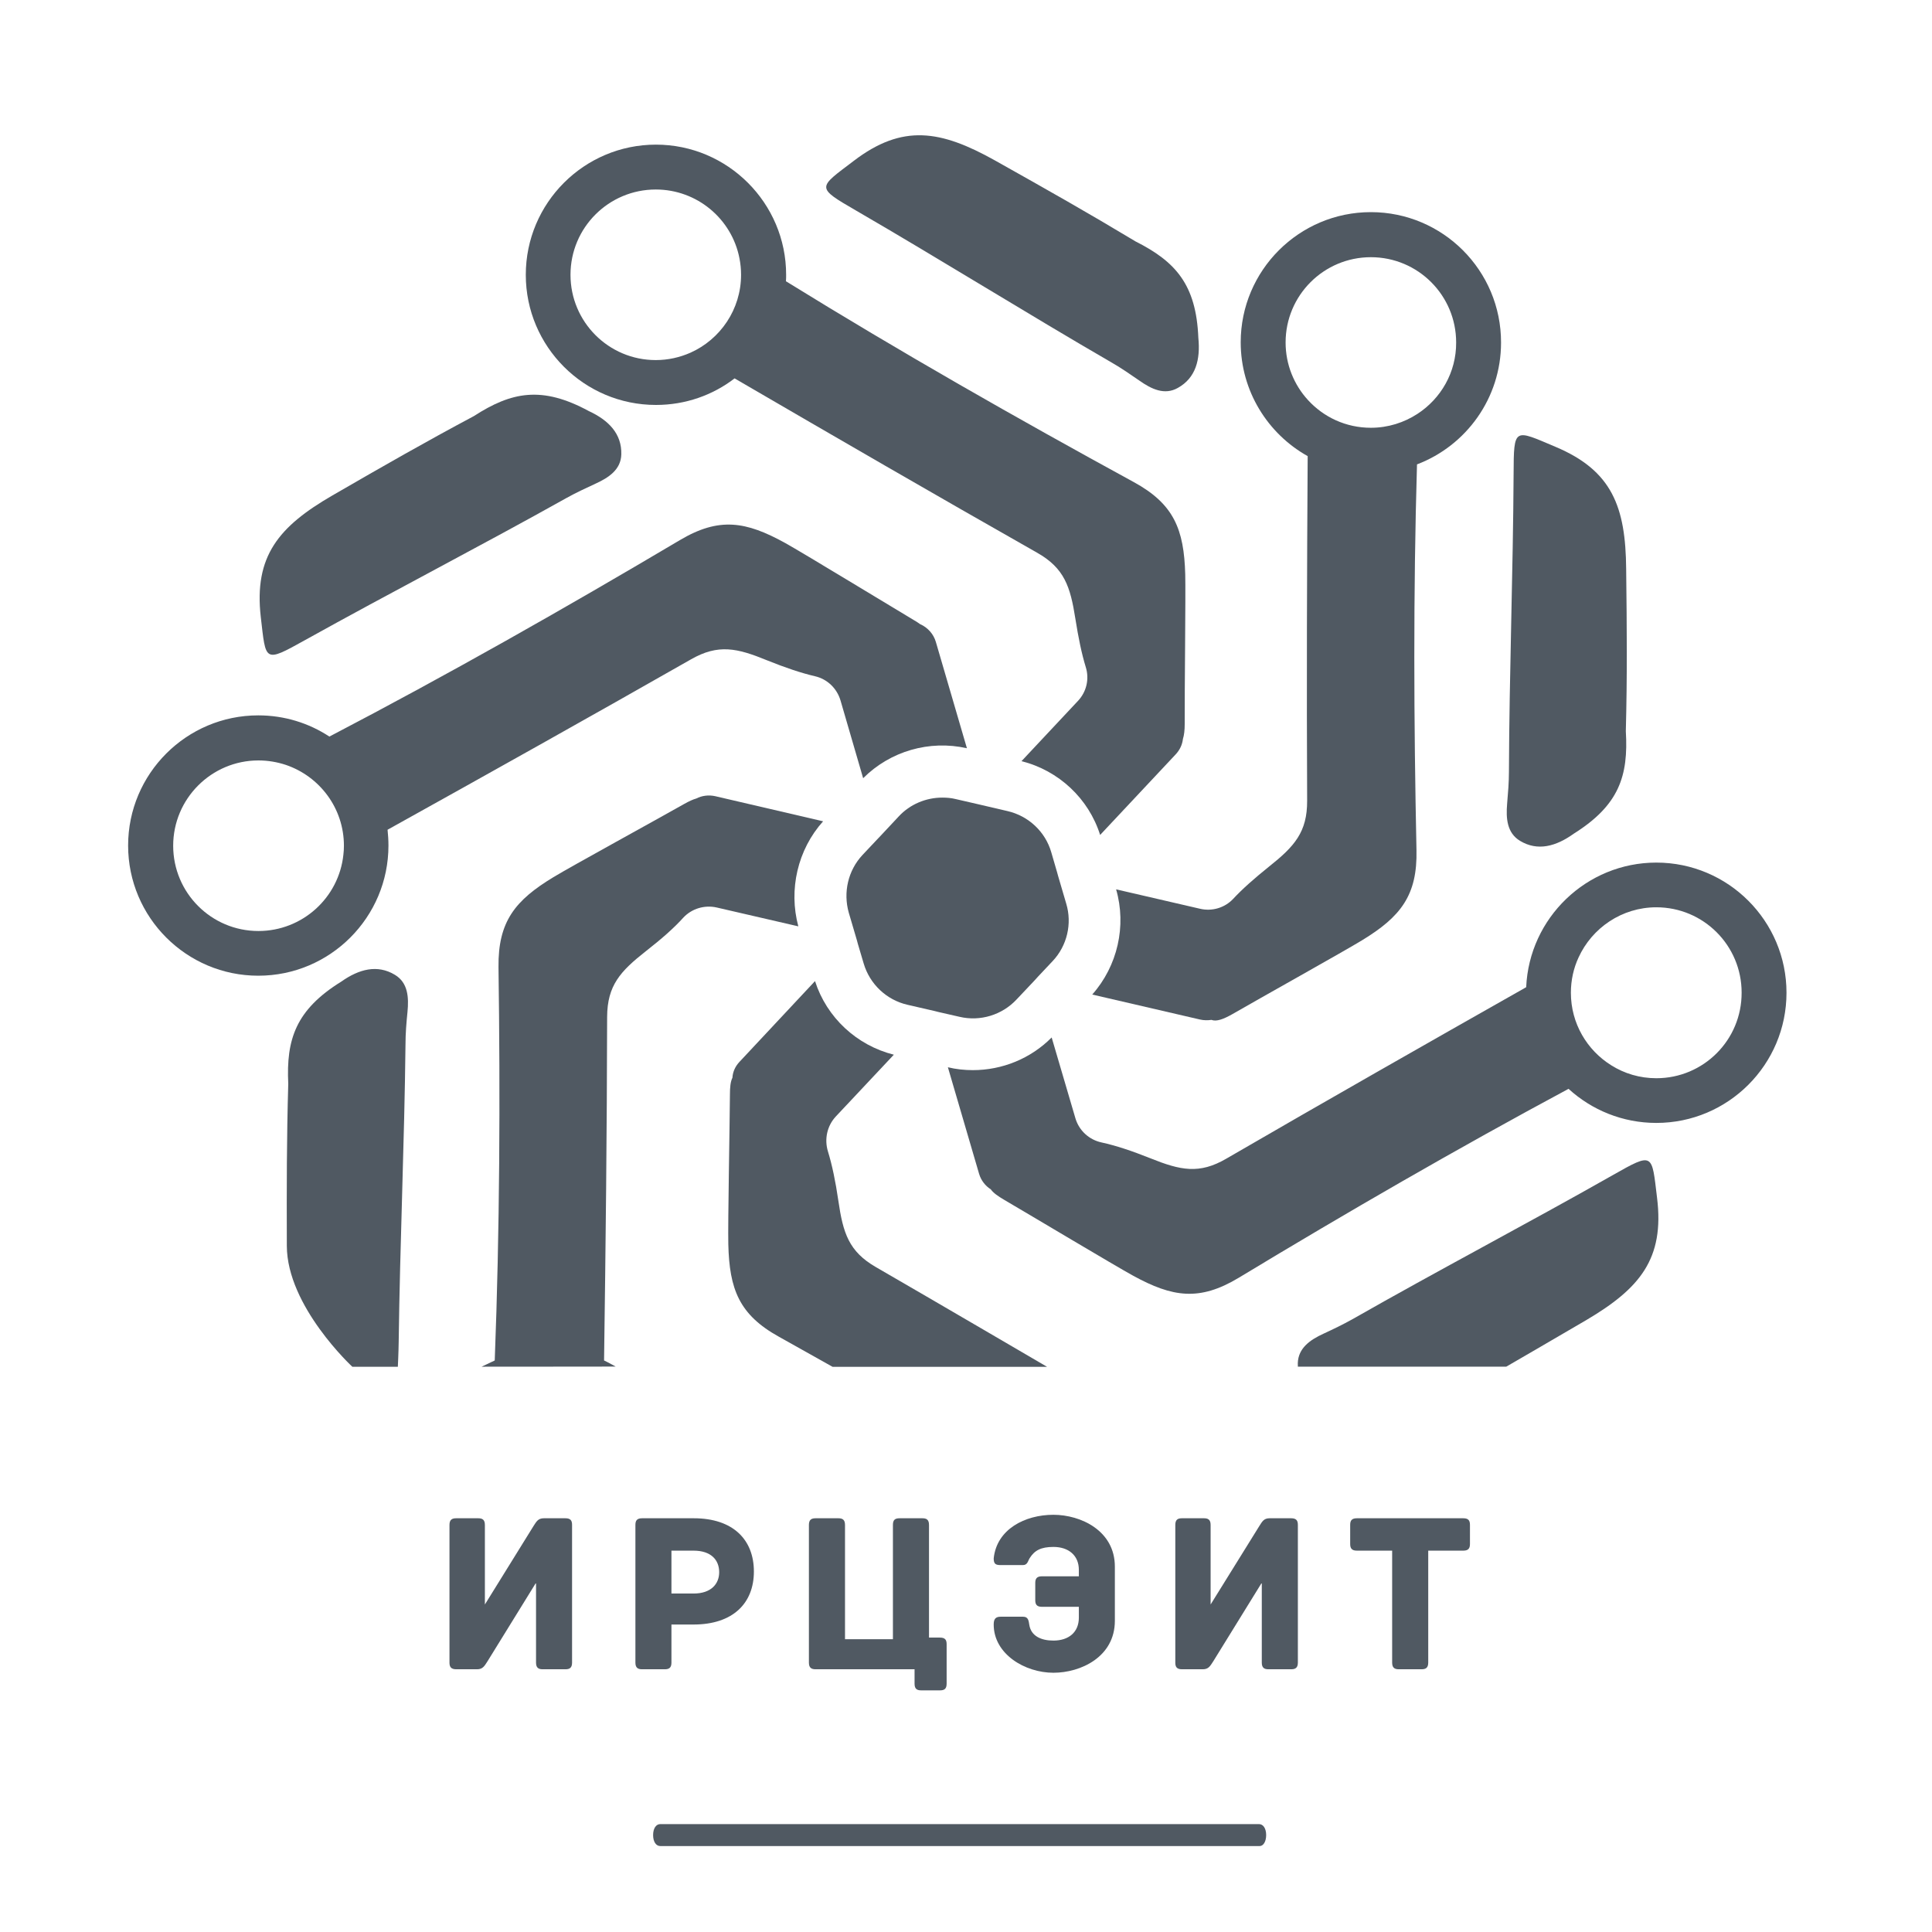 <svg width="80" height="80" viewBox="0 0 80 80" fill="none" xmlns="http://www.w3.org/2000/svg">
<g clip-path="url(#clip0_1_487)">
<g clip-path="url(#clip1_1_487)">
<path d="M49.621 13.988C49.71 14.888 49.517 15.646 48.773 16.062C48.223 16.374 47.68 16.114 47.175 15.757C46.81 15.505 46.446 15.252 46.06 15.029C42.528 12.984 38.982 10.769 35.458 8.725C33.763 7.743 33.867 7.788 35.347 6.665C37.369 5.119 38.953 5.387 41.198 6.643C43.398 7.877 45.041 8.806 47.019 9.996C48.669 10.829 49.531 11.773 49.621 13.988Z" fill="#505962"/>
<path d="M65.166 34.521C64.43 35.049 63.671 35.257 62.943 34.819C62.4 34.492 62.355 33.889 62.407 33.28C62.445 32.834 62.482 32.395 62.482 31.949C62.497 27.868 62.653 23.69 62.675 19.623C62.683 17.668 62.697 17.779 64.407 18.501C66.757 19.489 67.314 20.991 67.336 23.563C67.366 26.084 67.381 27.972 67.322 30.276C67.433 32.128 67.046 33.339 65.166 34.521Z" fill="#505962"/>
<path d="M55.754 56.591C54.968 56.591 53.742 56.591 53.742 56.591C53.742 56.591 53.738 56.499 53.739 56.452C53.754 55.821 54.252 55.478 54.802 55.226C55.204 55.04 55.605 54.847 55.992 54.631C59.538 52.609 63.24 50.669 66.779 48.661C68.481 47.695 68.392 47.762 68.615 49.598C68.927 52.126 67.901 53.352 65.686 54.661C64.466 55.379 62.37 56.591 62.37 56.591H58.329C58.329 56.591 56.759 56.591 55.754 56.591Z" fill="#505962"/>
<path d="M14.13 40.647C14.866 40.127 15.624 39.926 16.352 40.365C16.895 40.692 16.932 41.294 16.873 41.904C16.828 42.35 16.791 42.788 16.791 43.234C16.746 47.316 16.561 51.494 16.509 55.56C16.503 56.008 16.474 56.596 16.474 56.596H15.403H14.591C14.591 56.596 11.884 54.096 11.877 51.59C11.87 49.07 11.87 47.182 11.936 44.877C11.847 43.034 12.249 41.814 14.13 40.647Z" fill="#505962"/>
<path d="M24.381 17.021C25.199 17.4 25.749 17.958 25.727 18.813C25.712 19.445 25.207 19.779 24.649 20.032C24.248 20.218 23.846 20.404 23.46 20.619C19.899 22.612 16.181 24.53 12.628 26.507C10.918 27.459 11.015 27.392 10.799 25.556C10.509 23.028 11.543 21.801 13.765 20.515C15.951 19.251 17.587 18.315 19.623 17.229C21.177 16.226 22.434 15.966 24.381 17.021Z" fill="#505962"/>
<path d="M56.765 8.784C53.791 8.784 51.375 11.2 51.375 14.174C51.375 16.196 52.498 17.965 54.148 18.887C54.118 23.645 54.103 28.396 54.126 33.154C54.133 34.455 53.598 35.049 52.55 35.882C51.94 36.373 51.449 36.804 51.063 37.22C50.714 37.592 50.186 37.748 49.688 37.629L46.216 36.826C46.654 38.343 46.275 40 45.227 41.182L49.688 42.216C49.851 42.253 50.007 42.253 50.163 42.231C50.371 42.312 50.661 42.201 51.018 42C52.111 41.368 55.694 39.368 56.408 38.93C57.992 37.963 58.698 37.079 58.653 35.191C58.542 29.875 58.519 24.545 58.675 19.229C60.712 18.456 62.155 16.486 62.155 14.189C62.162 11.2 59.739 8.784 56.765 8.784ZM58.69 17.14C58.14 17.497 57.479 17.713 56.765 17.713C55.732 17.713 54.81 17.274 54.163 16.568C53.583 15.936 53.234 15.096 53.234 14.181C53.234 12.226 54.817 10.65 56.765 10.65C58.72 10.65 60.296 12.233 60.296 14.181C60.304 15.415 59.664 16.508 58.69 17.14Z" fill="#505962"/>
<path d="M43.592 39.792L42.989 40.432L42.848 40.588L42.097 41.383C41.495 42.03 40.588 42.305 39.733 42.104L38.856 41.904L38.707 41.866L37.577 41.606C36.707 41.406 36.016 40.751 35.763 39.896L35.525 39.093L35.481 38.93L35.146 37.792C34.908 36.952 35.116 36.045 35.711 35.406L36.313 34.767L36.455 34.618L37.213 33.808C37.681 33.302 38.343 33.027 39.019 33.027C39.205 33.027 39.391 33.042 39.57 33.087L40.439 33.287L40.603 33.325L41.718 33.585C42.588 33.785 43.287 34.44 43.532 35.294L43.77 36.112L43.815 36.276L44.149 37.413C44.402 38.246 44.186 39.16 43.592 39.792Z" fill="#505962"/>
<path d="M68.585 35.718C65.694 35.718 63.322 38.008 63.196 40.878C59.047 43.227 54.906 45.584 50.78 47.977C49.658 48.632 48.877 48.461 47.636 47.962C46.855 47.65 46.201 47.435 45.621 47.308C45.093 47.197 44.677 46.81 44.528 46.297L43.547 42.959C42.677 43.837 41.495 44.312 40.283 44.312C39.941 44.312 39.584 44.275 39.25 44.193L40.543 48.609C40.625 48.884 40.804 49.107 41.027 49.249C41.131 49.397 41.324 49.531 41.577 49.68C42.67 50.319 46.186 52.423 46.922 52.825C48.55 53.717 49.665 53.888 51.286 52.914C55.776 50.2 60.326 47.569 64.95 45.086C65.909 45.963 67.188 46.498 68.585 46.498C71.559 46.498 73.975 44.082 73.975 41.108C73.975 38.135 71.559 35.718 68.585 35.718ZM68.585 44.647C67.901 44.647 67.262 44.454 66.719 44.112C65.716 43.487 65.047 42.379 65.047 41.108C65.047 40.588 65.158 40.09 65.366 39.644C65.924 38.424 67.158 37.569 68.585 37.569C70.541 37.569 72.117 39.153 72.117 41.101C72.124 43.063 70.541 44.647 68.585 44.647Z" fill="#505962"/>
<path d="M41.421 56.597H42.113H43.357C43.357 56.597 38.636 53.835 36.269 52.468C35.146 51.821 34.908 51.055 34.715 49.724C34.596 48.907 34.455 48.238 34.284 47.68C34.128 47.175 34.247 46.624 34.603 46.238L37.012 43.673C35.473 43.286 34.232 42.134 33.748 40.625L30.626 43.963C30.448 44.149 30.344 44.379 30.329 44.617V44.625C30.247 44.788 30.225 45.026 30.225 45.316C30.217 46.58 30.136 50.684 30.158 51.523C30.202 53.382 30.604 54.438 32.254 55.352C32.995 55.765 34.475 56.597 34.475 56.597H39.6H40.118H40.4H41.051H41.421Z" fill="#505962"/>
<path d="M34.083 34.008L29.615 32.968C29.34 32.908 29.065 32.945 28.834 33.064C28.693 33.102 28.522 33.183 28.336 33.287C27.236 33.912 23.638 35.882 22.917 36.321C21.333 37.279 20.62 38.157 20.642 40.045C20.716 45.472 20.694 50.907 20.486 56.334C20.259 56.439 19.941 56.593 19.941 56.593C19.941 56.593 19.744 56.59 22.718 56.59C25.691 56.59 24.8 56.587 24.8 56.587L25.494 56.587C25.494 56.587 25.178 56.41 25.013 56.334C25.08 51.59 25.132 46.847 25.14 42.104C25.147 40.803 25.69 40.216 26.738 39.391C27.385 38.885 27.905 38.432 28.299 37.993C28.649 37.621 29.177 37.465 29.675 37.577L33.057 38.358C32.648 36.841 33.027 35.183 34.083 34.008Z" fill="#505962"/>
<path d="M38.752 26.582C38.655 26.247 38.41 25.987 38.12 25.853H38.112C38.031 25.794 37.941 25.734 37.837 25.675C36.752 25.028 33.25 22.894 32.514 22.485C30.886 21.586 29.779 21.4 28.151 22.366C23.385 25.191 18.553 27.935 13.639 30.5C12.791 29.942 11.78 29.622 10.695 29.622C7.721 29.622 5.305 32.038 5.305 35.012C5.305 37.986 7.721 40.402 10.695 40.402C13.669 40.402 16.085 37.986 16.085 35.012C16.085 34.789 16.07 34.573 16.048 34.358C20.248 32.023 24.433 29.682 28.611 27.303C29.741 26.656 30.522 26.834 31.756 27.34C32.529 27.652 33.176 27.868 33.748 28.002C34.261 28.12 34.656 28.507 34.804 29.005L35.741 32.224C36.864 31.102 38.484 30.633 40.038 30.983L38.752 26.582ZM10.702 38.551C8.747 38.551 7.171 36.967 7.171 35.02C7.171 33.072 8.755 31.488 10.702 31.488C11.096 31.488 11.483 31.555 11.84 31.674C13.237 32.15 14.241 33.466 14.241 35.02C14.241 35.146 14.234 35.265 14.219 35.391C14.033 37.168 12.524 38.551 10.702 38.551Z" fill="#505962"/>
<path d="M49.078 23.779C49.026 21.92 48.61 20.872 46.952 19.965C42.09 17.311 37.258 14.56 32.544 11.646C32.552 11.557 32.552 11.468 32.552 11.379C32.552 8.405 30.128 5.989 27.162 5.989C24.188 5.989 21.772 8.405 21.772 11.379C21.772 14.352 24.188 16.768 27.162 16.768C28.388 16.768 29.518 16.36 30.418 15.668C34.581 18.092 38.752 20.508 42.945 22.887C44.075 23.526 44.32 24.292 44.528 25.615C44.655 26.418 44.788 27.065 44.959 27.622C45.115 28.12 44.989 28.656 44.625 29.035L42.298 31.518C43.837 31.904 45.078 33.064 45.554 34.573L48.684 31.235C48.855 31.05 48.952 30.841 48.981 30.611V30.604C49.033 30.44 49.056 30.232 49.056 29.986C49.048 28.723 49.1 24.619 49.078 23.779ZM28.589 14.605C28.151 14.798 27.667 14.91 27.154 14.91C25.199 14.91 23.623 13.326 23.623 11.379C23.623 9.423 25.207 7.847 27.154 7.847C28.872 7.847 30.306 9.074 30.619 10.695C30.663 10.918 30.686 11.148 30.686 11.379C30.686 12.813 29.823 14.055 28.589 14.605Z" fill="#505962"/>
<path d="M18.891 62.868C18.718 62.868 18.612 62.925 18.612 63.143V68.846C18.612 69.015 18.67 69.121 18.891 69.121H19.755C19.991 69.121 20.059 68.986 20.183 68.797L22.196 65.537V68.846C22.196 69.063 22.302 69.121 22.471 69.121H23.412C23.585 69.121 23.688 69.063 23.688 68.846V63.143C23.688 62.97 23.633 62.868 23.412 62.868H22.52C22.283 62.868 22.215 62.999 22.091 63.191L20.078 66.439V63.143C20.078 62.925 19.972 62.868 19.803 62.868H18.891Z" fill="#505962"/>
<path d="M28.727 62.868H26.587C26.369 62.868 26.311 62.97 26.311 63.143V68.846C26.311 69.063 26.417 69.121 26.587 69.121H27.527C27.7 69.121 27.803 69.063 27.803 68.846V67.268H28.718C30.34 67.268 31.217 66.394 31.217 65.073C31.217 63.761 30.36 62.868 28.727 62.868ZM28.718 65.985H27.803V64.209H28.718C29.457 64.209 29.78 64.606 29.78 65.102C29.78 65.575 29.457 65.985 28.718 65.985Z" fill="#505962"/>
<path d="M33.774 69.121H37.87V69.719C37.87 69.937 37.972 69.994 38.145 69.994H38.923C39.096 69.994 39.198 69.937 39.198 69.719V68.084C39.198 67.914 39.144 67.809 38.923 67.809H38.468V63.143C38.468 62.925 38.363 62.868 38.193 62.868H37.252C37.07 62.868 36.974 62.925 36.974 63.143V67.876H34.99V63.143C34.99 62.925 34.884 62.868 34.715 62.868H33.774C33.601 62.868 33.495 62.925 33.495 63.143V68.846C33.495 69.063 33.601 69.121 33.774 69.121Z" fill="#505962"/>
<path d="M41.147 67.268C41.147 68.493 42.44 69.265 43.62 69.265C44.75 69.265 46.164 68.609 46.164 67.114V64.871C46.164 63.38 44.75 62.724 43.62 62.724C42.44 62.724 41.272 63.322 41.147 64.529C41.147 64.759 41.224 64.807 41.441 64.807H42.356C42.555 64.807 42.564 64.625 42.641 64.513C42.84 64.199 43.105 64.055 43.62 64.055C44.248 64.055 44.673 64.407 44.673 65.005V65.271H43.144C42.926 65.271 42.868 65.377 42.868 65.546V66.26C42.868 66.43 42.926 66.535 43.144 66.535H44.673V66.983C44.673 67.591 44.248 67.933 43.62 67.933C43.105 67.933 42.696 67.742 42.622 67.287C42.593 67.095 42.574 66.945 42.363 66.945H41.431C41.224 66.945 41.147 67.041 41.147 67.268Z" fill="#505962"/>
<path d="M48.942 62.868C48.769 62.868 48.667 62.925 48.667 63.143V68.846C48.667 69.015 48.721 69.121 48.942 69.121H49.806C50.043 69.121 50.11 68.986 50.235 68.797L52.248 65.537V68.846C52.248 69.063 52.353 69.121 52.523 69.121H53.464C53.636 69.121 53.742 69.063 53.742 68.846V63.143C53.742 62.97 53.684 62.868 53.464 62.868H52.571C52.334 62.868 52.267 62.999 52.145 63.191L50.129 66.439V63.143C50.129 62.925 50.023 62.868 49.854 62.868H48.942Z" fill="#505962"/>
<path d="M60.593 62.868H56.184C55.966 62.868 55.908 62.97 55.908 63.143V63.93C55.908 64.103 55.966 64.209 56.184 64.209H57.646V68.846C57.646 69.063 57.752 69.121 57.921 69.121H58.862C59.035 69.121 59.14 69.063 59.14 68.846V64.209H60.593C60.811 64.209 60.868 64.103 60.868 63.93V63.143C60.868 62.97 60.811 62.868 60.593 62.868Z" fill="#505962"/>
<path d="M52.161 76.441H27.341C27.163 76.441 27.044 76.26 27.044 75.987C27.044 75.714 27.163 75.532 27.341 75.532H52.131C52.31 75.532 52.429 75.714 52.429 75.987C52.429 76.26 52.31 76.441 52.161 76.441Z" fill="#505962"/>
</g>
</g>
<defs>
<clipPath id="clip0_1_487">
<rect width="80" height="80" fill="white"/>
</clipPath>
<clipPath id="clip1_1_487">
<rect width="80" height="80" fill="white"/>
</clipPath>
</defs>
</svg>
